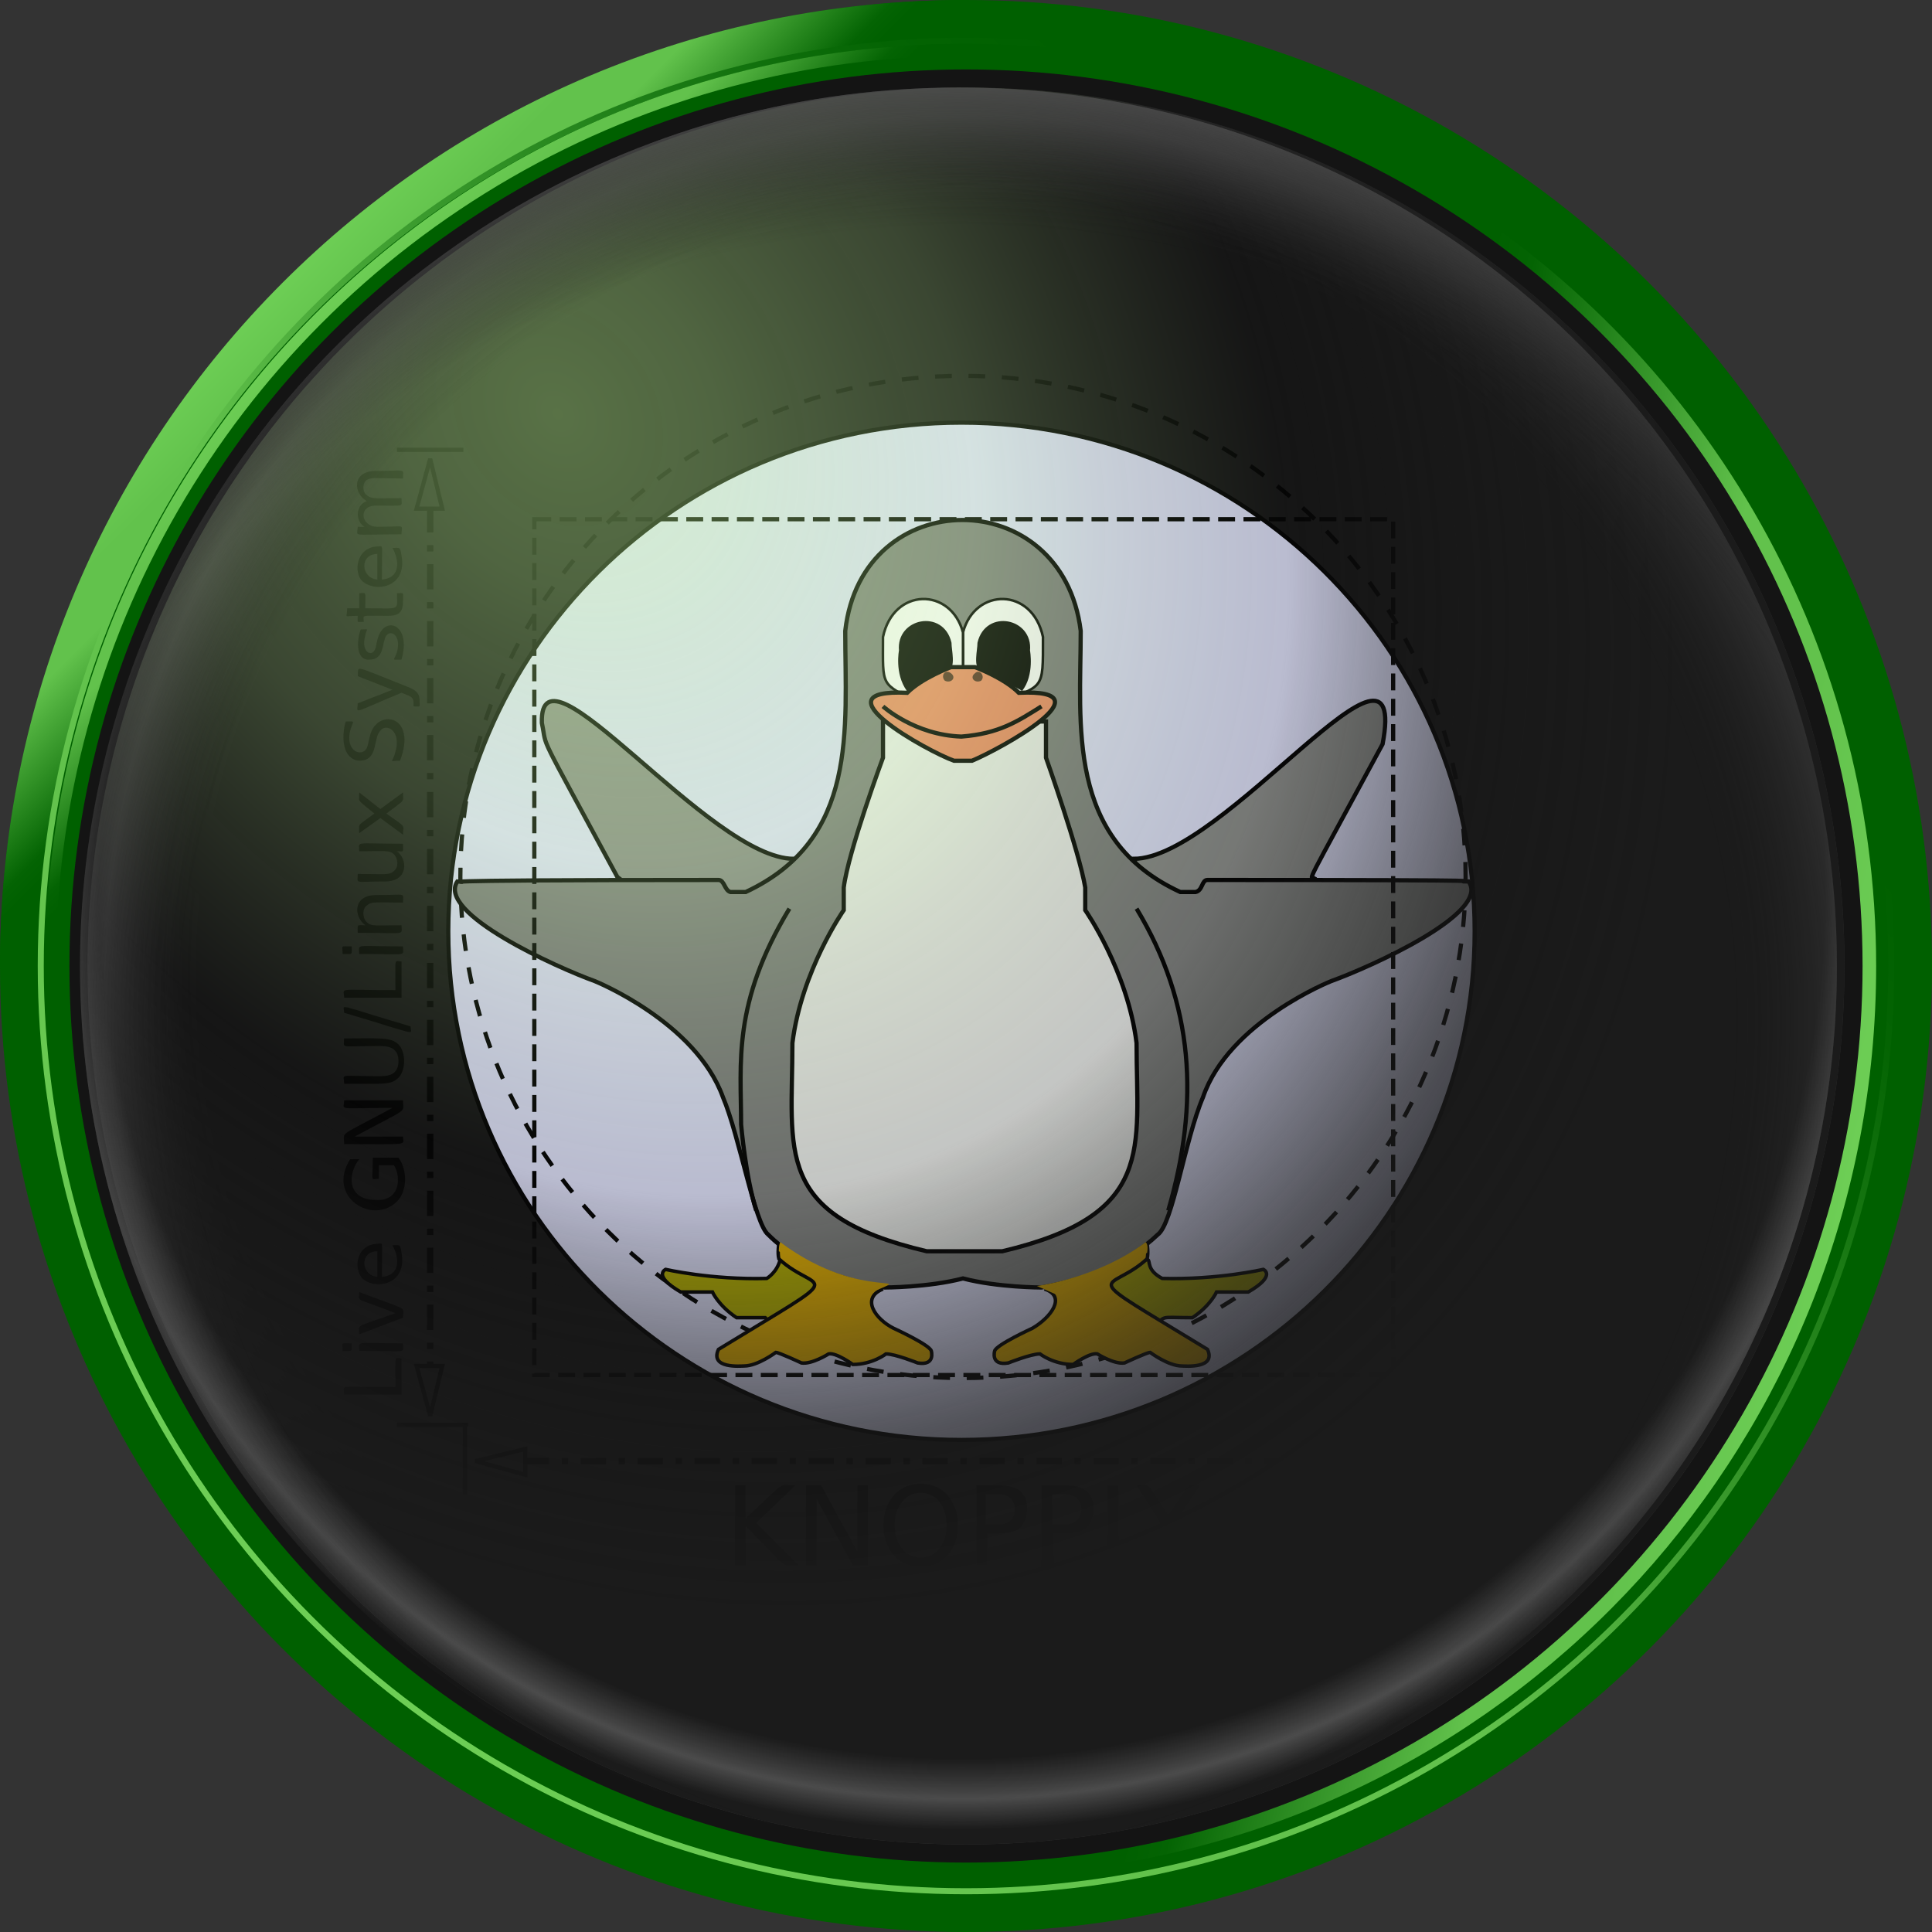 <?xml version="1.0" encoding="utf-8"?>
<!-- Generator: Adobe Illustrator 23.0.1, SVG Export Plug-In . SVG Version: 6.00 Build 0)  -->
<svg version="1.1" id="os_x5F_knoppix" xmlns="http://www.w3.org/2000/svg" xmlns:xlink="http://www.w3.org/1999/xlink" x="0px"
	 y="0px" viewBox="0 0 128 128" style="enable-background:new 0 0 128 128;" xml:space="preserve">
<rect x="0" y="0" width="128" height="128" fill="#333333" stroke="none"/>
<g id="Base_Disc">
	<g>
		<ellipse style="fill:#006000;" cx="64" cy="64" rx="64" ry="64"/>
		
			<linearGradient id="SVGID_1_" gradientUnits="userSpaceOnUse" x1="18.727" y1="-1564.631" x2="31.997" y2="-1577.902" gradientTransform="matrix(1 0 0 -1 0 -1545.89)">
			<stop  offset="0" style="stop-color:#6DCE55"/>
			<stop  offset="0.229" style="stop-color:#62C24C"/>
			<stop  offset="0.402" style="stop-color:#62C24C"/>
			<stop  offset="0.821" style="stop-color:#046403"/>
			<stop  offset="0.889" style="stop-color:#006000"/>
			<stop  offset="1" style="stop-color:#006000"/>
		</linearGradient>
		<path style="fill:url(#SVGID_1_);" d="M0,64C0,28.6,28.6,0,64,0C53.6,10.4,0,64,0,64z"/>
	</g>
	
		<linearGradient id="SVGID_2_" gradientUnits="userSpaceOnUse" x1="20.558" y1="2339.9" x2="107.499" y2="2252.959" gradientTransform="matrix(1 0 0 1 0 -2232.43)">
		<stop  offset="0" style="stop-color:#6DCE55"/>
		<stop  offset="0.229" style="stop-color:#62C24C"/>
		<stop  offset="0.402" style="stop-color:#62C24C"/>
		<stop  offset="0.821" style="stop-color:#046403"/>
		<stop  offset="0.889" style="stop-color:#006000"/>
		<stop  offset="1" style="stop-color:#006000"/>
	</linearGradient>
	<ellipse style="fill:url(#SVGID_2_);" cx="64" cy="64" rx="61.5" ry="61.5"/>
	<g>
		<ellipse style="fill:#006000;" cx="64" cy="64" rx="61.1" ry="61.1"/>
		
			<linearGradient id="SVGID_3_" gradientUnits="userSpaceOnUse" x1="-26.268" y1="-1590.18" x2="-13.622" y2="-1602.826" gradientTransform="matrix(1 0 0 -1 47.1 -1569.39)">
			<stop  offset="0" style="stop-color:#6DCE55"/>
			<stop  offset="0.229" style="stop-color:#62C24C"/>
			<stop  offset="0.402" style="stop-color:#62C24C"/>
			<stop  offset="0.821" style="stop-color:#046403"/>
			<stop  offset="0.889" style="stop-color:#006000"/>
			<stop  offset="1" style="stop-color:#006000"/>
		</linearGradient>
		<path style="fill:url(#SVGID_3_);" d="M3,64C3,30.3,30.3,2.9,64,2.9C54.1,12.9,3,64,3,64z"/>
	</g>
	<ellipse style="fill:#006000;" cx="64" cy="64" rx="60.3" ry="60.3"/>
	
		<linearGradient id="SVGID_4_" gradientUnits="userSpaceOnUse" x1="122.745" y1="-1623.347" x2="82.182" y2="-1613.982" gradientTransform="matrix(1 0 0 -1 0 -1545.89)">
		<stop  offset="0" style="stop-color:#6DCE55"/>
		<stop  offset="0.229" style="stop-color:#62C24C"/>
		<stop  offset="0.402" style="stop-color:#62C24C"/>
		<stop  offset="0.821" style="stop-color:#046403"/>
		<stop  offset="0.889" style="stop-color:#006000"/>
		<stop  offset="1" style="stop-color:#006000"/>
	</linearGradient>
	<path style="fill:url(#SVGID_4_);" d="M95,12.4L70.2,124c30.4-3.1,54.1-28.7,54.1-60C124.3,42.1,112.5,22.9,95,12.4z"/>
	<ellipse id="Black_Fill" style="fill:#141414;" cx="64" cy="64" rx="59.4" ry="59.4"/>
</g>
<g id="Black_Fill_with_Highlights">
	<ellipse id="Black_Fill_2_" style="fill:#141414;" cx="64" cy="64" rx="58.2" ry="58.2"/>
	
		<radialGradient id="SVGID_5_" cx="110.186" cy="2340.073" r="111.936" gradientTransform="matrix(0.572 0 0 0.572 1.055 -1273.781)" gradientUnits="userSpaceOnUse">
		<stop  offset="0" style="stop-color:#141414;stop-opacity:0"/>
		<stop  offset="0.791" style="stop-color:#141414;stop-opacity:0"/>
		<stop  offset="0.892" style="stop-color:#C8C8C8;stop-opacity:0.2"/>
		<stop  offset="1" style="stop-color:#000000;stop-opacity:0"/>
	</radialGradient>
	<ellipse style="fill:url(#SVGID_5_);" cx="64" cy="64" rx="58.2" ry="58.2"/>
</g>
<g id="Icon">
	<path id="path7080" style="fill:#E1E3FD;stroke:#000000;stroke-width:0.277;" d="M97.7,61.7c0,18.6-15.2,33.7-34,33.7
		s-34-15.1-34-33.7S44.9,28,63.7,28S97.7,43.1,97.7,61.7z"/>
	<path id="path9020" style="fill:none;stroke:#000000;stroke-width:0.277;stroke-dasharray:1.106,1.106;" d="M97.1,58.1
		c0,18.3-14.9,33.2-33.3,33.2S30.5,76.4,30.5,58.1s14.9-33.2,33.3-33.2S97.1,39.8,97.1,58.1z"/>
	<path id="path14891" style="fill-rule:evenodd;clip-rule:evenodd;fill:#B7B200;stroke:#000000;stroke-width:0.231;" d="M77,84.7
		c3.7,0.1,6.7-0.6,6.7-0.6s0.9,0.4-1,1.5h-2.1c0,0-0.4,0.9-1.6,1.7c-2.3,0-1.7-0.2-2.6,0.7c0.1,0.1,0.1,0-2.2,0.3l-1.8-3
		C78.1,82.3,74.9,83.6,77,84.7z"/>
	<path id="path13918" style="fill-rule:evenodd;clip-rule:evenodd;fill:#E8B300;stroke:#000000;stroke-width:0.231;" d="M69.2,85.4
		c1.5,0.5,0.4,1.9-0.8,2.6c0,0-2.4,1.1-2.5,1.5c0,0-0.3,1,0.9,0.8c0,0,1.5-0.6,2.1-0.6c0,0,0.9,0.7,2.2,0.7c0,0,1.1-0.8,1.6-0.7
		c0,0,1.1,0.7,1.8,0.6c0,0,1.5-0.7,1.7-0.7c0,0,1.2,0.9,2.1,0.9c0.2,0,2.3,0.2,1.7-1.1c-9-5.5-6.6-3.6-4-6c0.1-0.4,0-1,0-1"/>
	<path id="path13920" style="fill-rule:evenodd;clip-rule:evenodd;fill:#B7B200;stroke:#000000;stroke-width:0.231;" d="M51.7,83.4
		c-0.2,0.9-0.9,1.3-0.9,1.3c-3.7,0.1-6.7-0.6-6.7-0.6s-0.9,0.4,1,1.5h2.1c0,0,0.4,0.9,1.6,1.7h1.9c0.8,0.8,0.7,0.7,0.7,0.8
		c2-0.6,1.2-0.2,3.4-2l-0.6-1.8L51.7,83.4z"/>
	<path id="path12947" style="fill-rule:evenodd;clip-rule:evenodd;fill:#E8B300;stroke:#000000;stroke-width:0.231;" d="M58.5,85.4
		C57,86,58,87.4,59.2,88c0,0,2.4,1.1,2.5,1.5c0,0,0.3,1-0.9,0.8c0,0-1.5-0.6-2.1-0.6c0,0-0.9,0.7-2.2,0.7c0,0-1.1-0.8-1.6-0.7
		c0,0-1.1,0.7-1.8,0.6c0,0-1.5-0.7-1.7-0.7c0,0-1.2,0.9-2.1,0.9c-0.2,0-2.3,0.2-1.7-1.1c9-5.5,6.6-3.6,4-6c-0.1-0.4,0-1,0-1"/>
	<path id="path2172" style="fill-rule:evenodd;clip-rule:evenodd;fill:#8C8E8B;stroke:#000000;stroke-width:0.28;" d="M75.1,56.9
		c6,0,18.3-17.1,16.5-7.6c-5.4,10-4.8,8.7-4.5,8.9l-0.4,2.2c-5.4,1-3.3,0.8-9.6,0.8L75.1,56.9z"/>
	<path id="path2170" style="fill-rule:evenodd;clip-rule:evenodd;fill:#8C8E8B;stroke:#000000;stroke-width:0.28;" d="M52.6,56.9
		c-5.6,0-16.9-15.1-16.7-9c0.4,1.9-0.5,0,5,10.2l5,3.9c5.9-3.1,4.4-2.2,6.9-3.7L52.6,56.9z"/>
	<path id="path2161" style="fill-rule:evenodd;clip-rule:evenodd;fill:#808280;stroke:#000000;stroke-width:0.28;" d="M56,41.8
		c0,6.5,0.9,13.8-6.6,17.3l-1,0C48,59,48,58.3,47.6,58.3c-22.9,0-15.5,0.2-17.3,0.1c-1.4,2.1,6.6,5.7,9.1,6.6c0,0,6.7,2.7,8.5,7.7
		c1.1,2.6,2.1,8.4,3,9.1c2.1,2.1,4.9,3,7.7,3.5c0,0,2.9,0,5.2-0.6c2.3,0.6,5.2,0.6,5.2,0.6c2.8-0.5,5.6-1.5,7.7-3.5
		c1-0.7,1.8-6.3,3-9.1c1.7-5,8.5-7.7,8.5-7.7c2.5-0.9,10.6-4.5,9.1-6.6c-1.9,0,5.6-0.1-17.3-0.1c-0.4,0-0.3,0.7-0.8,0.8l-1,0
		c-7.6-3.5-6.6-11.1-6.6-17.3C70.4,32,57.1,32,56,41.8z"/>
	<path id="path2197" style="fill:none;stroke:#000000;stroke-width:0.28;" d="M52.3,60.2c-3.8,6.3-3.2,10.2-3.2,14.3
		c0,0,0.3,3.5,1,5.7"/>
	<path id="path2199" style="fill:none;stroke:#000000;stroke-width:0.28;" d="M75.3,60.2c3.8,6.3,4.2,12.8,2.1,20"/>
	<path id="path2201" style="fill-rule:evenodd;clip-rule:evenodd;fill:#EEF0ED;stroke:#000000;stroke-width:0.28;" d="M58.5,47.8
		v2.4c0,0-2.3,6.2-2.6,8.6v1.5c0,0-2.8,4-3.4,8.8c0,7.2-1.3,11.4,8.9,13.8c1.7,0,3.2,0,5,0c10.2-2.4,8.9-6.8,8.9-13.8
		c-0.6-4.8-3.4-8.8-3.4-8.8v-1.5c-0.4-2.4-2.6-8.6-2.6-8.6v-2.4H58.5z"/>
	<path id="path3184" style="fill-rule:evenodd;clip-rule:evenodd;fill:#FFFFFF;stroke:#000000;stroke-width:0.168;" d="M63.8,41.9
		c0.8-3,4.6-3,5.3,0.3c0,3.7,0.1,3.1-3.2,4.5l-2.4-1.9C63.9,43.9,63.8,44.6,63.8,41.9z"/>
	<path id="path3182" style="fill-rule:evenodd;clip-rule:evenodd;fill:#FFFFFF;stroke:#000000;stroke-width:0.168;" d="M63.8,41.9
		c-0.8-3-4.6-3-5.3,0.3c0,3.4-0.2,3,2.4,4.4l2.9-1.5C63.8,44.6,63.8,43.2,63.8,41.9z"/>
	<path id="path3186" style="fill-rule:evenodd;clip-rule:evenodd;stroke:#000000;stroke-width:0.28;" d="M62.7,44.4
		c0.5-0.2,0.2-1.3,0.2-1.8c-0.5-2.1-3.4-1.5-3.2,0.5c0,0-0.3,1.5,0.5,2.6"/>
	<path id="path2205" style="fill-rule:evenodd;clip-rule:evenodd;fill:#EF8F67;stroke:#000000;stroke-width:0.28;" d="M63,44.2
		c0,0-1.9,0.7-2.9,1.7c-6.2-0.3,1.4,3.9,3.1,4.5h1.2c1.7-0.7,9.3-4.8,3.1-4.5c-1-1-2.9-1.7-2.9-1.7H63z"/>
	<path id="path5138" style="opacity:0.635;enable-background:new    ;" d="M64.6,44.6c-0.4,0.3,0,0.7,0.4,0.5
		C65.3,44.8,64.9,44.3,64.6,44.6z"/>
	<path id="path4159" style="fill:none;stroke:#000000;stroke-width:0.28;" d="M58.5,46.8c0,0,2.1,1.9,5.2,2c2.5-0.2,3.7-1,5.3-2"
		/>
	<path id="path5136" style="opacity:0.635;enable-background:new    ;" d="M63,44.6c0.4,0.3,0,0.7-0.4,0.5
		C62.3,44.8,62.6,44.3,63,44.6z"/>
	<path id="rect5140" style="fill:none;stroke:#000000;stroke-width:0.28;stroke-dasharray:1.119,0.559;" d="M35.4,34.4h56.9v56.7
		H35.4V34.4z"/>
	<path id="flowRoot10960" d="M48.7,98.4h0.7v2.2c2.8-2.6,2.1-2.2,3.3-2.2l-2.6,2.5l2.8,2.8c-1.3,0-0.5,0.4-3.5-2.6v2.6h-0.7V98.4
		 M53.4,98.4h1l2.4,4.4v-4.4h0.7v5.3h-1l-2.4-4.4v4.4h-0.7V98.4 M61,98.9c-2.3,0-2.3,4.3,0,4.3C63.3,103.2,63.3,98.9,61,98.9
		 M61,98.3c3.3,0,3.3,5.5,0,5.5C57.7,103.8,57.7,98.3,61,98.3 M65.3,99v2h0.9c1.4,0,1.4-2,0-2H65.3 M64.6,98.4c1.4,0,2.4-0.1,3,0.4
		c0.6,0.5,0.6,1.8,0,2.4c-0.5,0.4-1,0.4-2.2,0.4v2.1h-0.7V98.4 M69.7,99v2h0.9c1.4,0,1.4-2,0-2H69.7 M69,98.4c1.4,0,2.4-0.1,3,0.4
		c0.6,0.5,0.6,1.8,0,2.4c-0.5,0.4-1,0.4-2.2,0.4v2.1H69V98.4 M73.4,98.4h0.7v5.3h-0.7V98.4 M75.3,98.4c1,0,0.5-0.4,2.1,2
		c1.6-2.3,1.1-2,2.1-2l-1.7,2.5l1.8,2.8c-1,0-0.5,0.4-2.3-2.3c-1.8,2.7-1.2,2.3-2.3,2.3l1.9-2.8L75.3,98.4"/>
	<path id="flowRoot10968" d="M22.8,92.4c0-0.7-0.6-0.5,3.4-0.5c0-2.3-0.1-1.9,0.4-1.9v2.4H22.8 M23.8,89.5c0-0.7-0.4-0.5,2.9-0.5
		C26.7,89.7,27.1,89.5,23.8,89.5 M22.7,89.5c0-0.6-0.2-0.5,0.6-0.5C23.3,89.6,23.4,89.5,22.7,89.5 M23.8,88.4c0-0.7-0.4-0.4,2.4-1.4
		c-2.8-1.1-2.4-0.7-2.4-1.4c3.4,1.3,2.9,0.9,2.9,1.7L23.8,88.4 M25.1,82.4c0.3,0,0.2-0.3,0.2,2.2c1.2-0.1,1.2-1.2,0.7-2.1
		c0.5,0,0.5-0.1,0.6,0.5c0.4,2.1-1.7,2.5-2.6,1.7C23.4,84,23.6,82.4,25.1,82.4 M25,82.9c-1.2,0-1.1,1.6,0,1.7L25,82.9 M26.1,77.2h-1
		v0.9c-0.6,0-0.4,0.3-0.4-1.4h1.7c0.6,0.8,0.6,2.2-0.1,2.9c-1.6,1.6-4.7-0.3-3.1-2.8h0.6c-0.8,1-0.8,2.7,1.1,2.7
		C26.5,79.6,26.6,78,26.1,77.2 M22.8,75.8c0-0.9-0.5-0.4,3.2-2.4c-3.8,0-3.2,0.2-3.2-0.5h3.9c0,0.9,0.5,0.4-3.2,2.4h3.2
		C26.7,75.9,27.3,75.8,22.8,75.8 M22.8,71.8c0-0.7-0.5-0.5,2.4-0.5c0.7,0,1.2-0.2,1.2-1c0-0.7-0.4-1-1.2-1c-2.8,0-2.4,0.2-2.4-0.5
		c2.4,0,3.1-0.1,3.6,0.4c0.5,0.5,0.5,1.7,0,2.2C25.9,71.9,25.4,71.8,22.8,71.8 M22.8,67.1c0-0.6-0.7-0.6,4.4,0.9
		C27.2,68.6,27.9,68.6,22.8,67.1 M22.8,66.1c0-0.7-0.6-0.5,3.4-0.5c0-2.3-0.1-1.9,0.4-1.9v2.4H22.8 M23.8,63.2
		c0-0.7-0.4-0.5,2.9-0.5C26.7,63.4,27.1,63.2,23.8,63.2 M22.7,63.2c0-0.6-0.2-0.5,0.6-0.5C23.3,63.3,23.4,63.2,22.7,63.2 M24.9,59.3
		c2.1,0,1.8-0.2,1.8,0.5c-1.7,0-2.1-0.1-2.4,0.2c-0.3,0.2-0.3,0.8,0,1.1c0.3,0.3,0.7,0.2,2.3,0.2c0,0.7,0.4,0.5-2.9,0.5
		c0-0.6-0.1-0.5,0.5-0.5C23.4,60.7,23.4,59.3,24.9,59.3 M25.5,58.4c-2.1,0-1.8,0.2-1.8-0.5c1.8,0,2.1,0.1,2.4-0.2
		c0.3-0.2,0.3-0.8,0-1.1c-0.3-0.3-0.7-0.2-2.3-0.2c0-0.7-0.4-0.5,2.9-0.5c0,0.6,0.1,0.5-0.4,0.5C27,56.9,27.1,58.4,25.5,58.4
		 M23.8,52.5l1.4,1.1l1.5-1.1c0,0.7,0.2,0.4-1.1,1.4c1.4,1,1.1,0.7,1.1,1.4l-1.5-1.1l-1.4,1c0-0.7-0.2-0.4,1-1.3
		C23.6,52.9,23.8,53.2,23.8,52.5 M22.9,47.8c0.7,0,0.5-0.1,0.3,0.6c-0.3,1.3,0.6,1.7,1,1.3c0.2-0.2,0.2-0.6,0.3-0.9
		c0.4-1.9,3.2-1.5,2,1.6c-0.8,0-0.5,0.2-0.3-0.6c0.4-1.4-0.6-1.9-1-1.4c-0.5,0.5-0.1,2-1.4,2C22.7,50.3,22.6,48.9,22.9,47.8
		 M27,45.5c0.5,0.2,0.8,0.4,0.8,0.9c0,0.5,0.1,0.4-0.4,0.4c0-0.6,0-0.6-0.8-0.9c-3.4,1.4-2.9,1.4-2.9,0.7l2.3-0.9l-2.3-0.9
		C23.8,44.1,23.2,44,27,45.5 M23.9,41.7c0.6,0,0.4-0.1,0.3,0.4c-0.3,1.1,0.4,1.4,0.6,1c0.1-0.1,0.1-0.3,0.2-0.7
		c0.4-1.7,2.3-1.1,1.6,1.3c-0.7,0-0.5,0.1-0.3-0.5c0.3-1.1-0.4-1.5-0.7-1.1c-0.3,0.4-0.1,1.6-1.1,1.6C23.6,43.8,23.6,42.5,23.9,41.7
		 M23,40.3h0.8v-1c0.5,0,0.4-0.2,0.4,1c2.4,0,2.1,0.2,2.1-1c0.5,0,0.4-0.1,0.4,0.5c0,0.7-0.2,1-1,1c-1.9,0-1.6-0.1-1.6,0.4
		c-0.5,0-0.4,0.1-0.4-0.4C22.7,40.8,23,41,23,40.3 M25.1,36.2c0.3,0,0.2-0.3,0.2,2.2c1.2-0.1,1.2-1.2,0.7-2.1c0.5,0,0.5-0.1,0.6,0.5
		c0.4,2.1-1.7,2.5-2.6,1.7C23.4,37.9,23.6,36.2,25.1,36.2 M25,36.7c-1.2,0-1.1,1.6,0,1.7L25,36.7 M24.3,33.2c-0.9-0.5-1-2,0.6-2
		c2.1,0,1.8-0.2,1.8,0.5c-1.7,0-2.1-0.1-2.4,0.1c-0.3,0.2-0.3,0.8,0,1c0.3,0.3,0.8,0.2,2.3,0.2c0,0.6,0.3,0.5-1.7,0.5
		c-1.2,0-1,1.4,0.1,1.4c2,0,1.6-0.2,1.6,0.5c-3.5,0-2.9,0.2-2.9-0.5c0.8,0,0.3,0.1,0.1-0.4C23.6,34.1,23.7,33.4,24.3,33.2"/>
	<path id="path10976" style="fill:none;stroke:#000000;stroke-width:0.419;stroke-dasharray:1.677,0.839,0.419,0.839;" d="
		M34.7,96.8h56.9"/>
	<path id="path11947" style="fill:none;stroke:#000000;stroke-width:0.28;" d="M34.8,96v1.7l-3.3-0.9L34.8,96z"/>
	<path id="path12918" style="fill:none;stroke:#000000;stroke-width:0.28;" d="M91.6,96v1.7l3.3-0.9L91.6,96z"/>
	<path id="path12920" style="fill:none;stroke:#000000;stroke-width:0.28;" d="M30.8,94.5V99"/>
	<path id="path12922" style="fill:none;stroke:#000000;stroke-width:0.28;" d="M95.5,94.5V99"/>
	<path id="path12933" style="fill:none;stroke:#000000;stroke-width:0.419;stroke-dasharray:1.677,0.839,0.419,0.839;" d="
		M28.5,33.6v56.9"/>
	<path id="path12935" style="fill:none;stroke:#000000;stroke-width:0.28;" d="M29.3,33.7h-1.7l0.9-3.3L29.3,33.7z"/>
	<path id="path12937" style="fill:none;stroke:#000000;stroke-width:0.28;" d="M29.3,90.5h-1.7l0.9,3.3L29.3,90.5z"/>
	<path id="path12939" style="fill:none;stroke:#000000;stroke-width:0.28;" d="M30.7,29.8h-4.4"/>
	<path id="path12941" style="fill:none;stroke:#000000;stroke-width:0.28;" d="M31,94.4h-4.7"/>
	<path id="path26553" style="fill-rule:evenodd;clip-rule:evenodd;stroke:#000000;stroke-width:0.28;" d="M65.1,44.4
		c-0.5-0.2-0.2-1.3-0.2-1.8c0.5-2.1,3.4-1.5,3.2,0.5c0,0,0.3,1.6-0.5,2.6"/>
	<path id="path2200" style="fill-rule:evenodd;clip-rule:evenodd;fill:#E8B300;" d="M51.7,82.3c5.6,4.2,9.7,1.7,5.4,3.6
		c-2.4-1.4-1.2-0.7-5.5-3C51.6,82.4,51.7,82.3,51.7,82.3z"/>
	<path id="path3173" style="fill-rule:evenodd;clip-rule:evenodd;fill:#E8B300;" d="M75.9,82.3c-3.2,2.4-7.2,2.9-7.2,2.9l1.8,0.8
		c2.4-1.4,1.2-0.7,5.5-3C76.1,82.4,75.9,82.3,75.9,82.3z"/>
</g>
<radialGradient id="GreenToBlackHighlight1_2_" cx="61.459" cy="2275.814" r="148.88" gradientTransform="matrix(0.337 0.462 -0.37 0.27 858.286 -615.459)" gradientUnits="userSpaceOnUse">
	<stop  offset="0" style="stop-color:#C0FF92;stop-opacity:0.4"/>
	<stop  offset="0.147" style="stop-color:#BAF490;stop-opacity:0.36"/>
	<stop  offset="0.373" style="stop-color:#ADDD8A;stop-opacity:0.25"/>
	<stop  offset="0.65" style="stop-color:#1B1B1B;stop-opacity:0.2"/>
	<stop  offset="0.852" style="stop-color:#1B1B1B;stop-opacity:0.7"/>
	<stop  offset="1" style="stop-color:#1B1B1B"/>
</radialGradient>
<ellipse id="GreenToBlackHighlight1_1_" style="fill:url(#GreenToBlackHighlight1_2_);" cx="64" cy="64" rx="58.2" ry="58.2"/>
<g id="TopShadows">
	
		<radialGradient id="Highlights_Lower_Grey_2_" cx="111.8" cy="2337.7" r="111.843" gradientTransform="matrix(0.57 0 0 0.57 0 -1273.155)" gradientUnits="userSpaceOnUse">
		<stop  offset="0" style="stop-color:#141414;stop-opacity:0"/>
		<stop  offset="0.897" style="stop-color:#C8C8C8;stop-opacity:0"/>
		<stop  offset="0.939" style="stop-color:#DCDCDC;stop-opacity:0.25"/>
		<stop  offset="0.971" style="stop-color:#C8C8C8;stop-opacity:0"/>
	</radialGradient>
	<ellipse id="Highlights_Lower_Grey_1_" style="fill:url(#Highlights_Lower_Grey_2_);" cx="63.5" cy="64" rx="58.2" ry="58.2"/>
	
		<radialGradient id="Shadow_Inner_Top_Left_2_" cx="118.3" cy="2352.2" r="133.207" gradientTransform="matrix(0.57 0 0 0.57 0 -1273.155)" gradientUnits="userSpaceOnUse">
		<stop  offset="0.728" style="stop-color:#141414;stop-opacity:0"/>
		<stop  offset="0.979" style="stop-color:#969696"/>
	</radialGradient>
	<ellipse id="Shadow_Inner_Top_Left_1_" style="fill:url(#Shadow_Inner_Top_Left_2_);" cx="63.5" cy="64" rx="58.2" ry="58.2"/>
	
		<radialGradient id="Shadow_Inner_Top_Right_2_" cx="104.3" cy="2352.2" r="133.207" gradientTransform="matrix(0.57 0 0 0.57 0 -1273.155)" gradientUnits="userSpaceOnUse">
		<stop  offset="0.728" style="stop-color:#141414;stop-opacity:0"/>
		<stop  offset="0.979" style="stop-color:#969696"/>
	</radialGradient>
	<ellipse id="Shadow_Inner_Top_Right_1_" style="fill:url(#Shadow_Inner_Top_Right_2_);" cx="63.5" cy="64" rx="58.2" ry="58.2"/>
	
		<radialGradient id="Shadow_Inner_Top_2_" cx="111.3" cy="2375.2" r="162.355" gradientTransform="matrix(0.57 0 0 0.57 0 -1273.155)" gradientUnits="userSpaceOnUse">
		<stop  offset="0.71" style="stop-color:#141414;stop-opacity:0"/>
		<stop  offset="0.871" style="stop-color:#787878"/>
	</radialGradient>
	<ellipse id="Shadow_Inner_Top_1_" style="fill:url(#Shadow_Inner_Top_2_);" cx="63.5" cy="64" rx="58.2" ry="58.2"/>
</g>
</svg>
